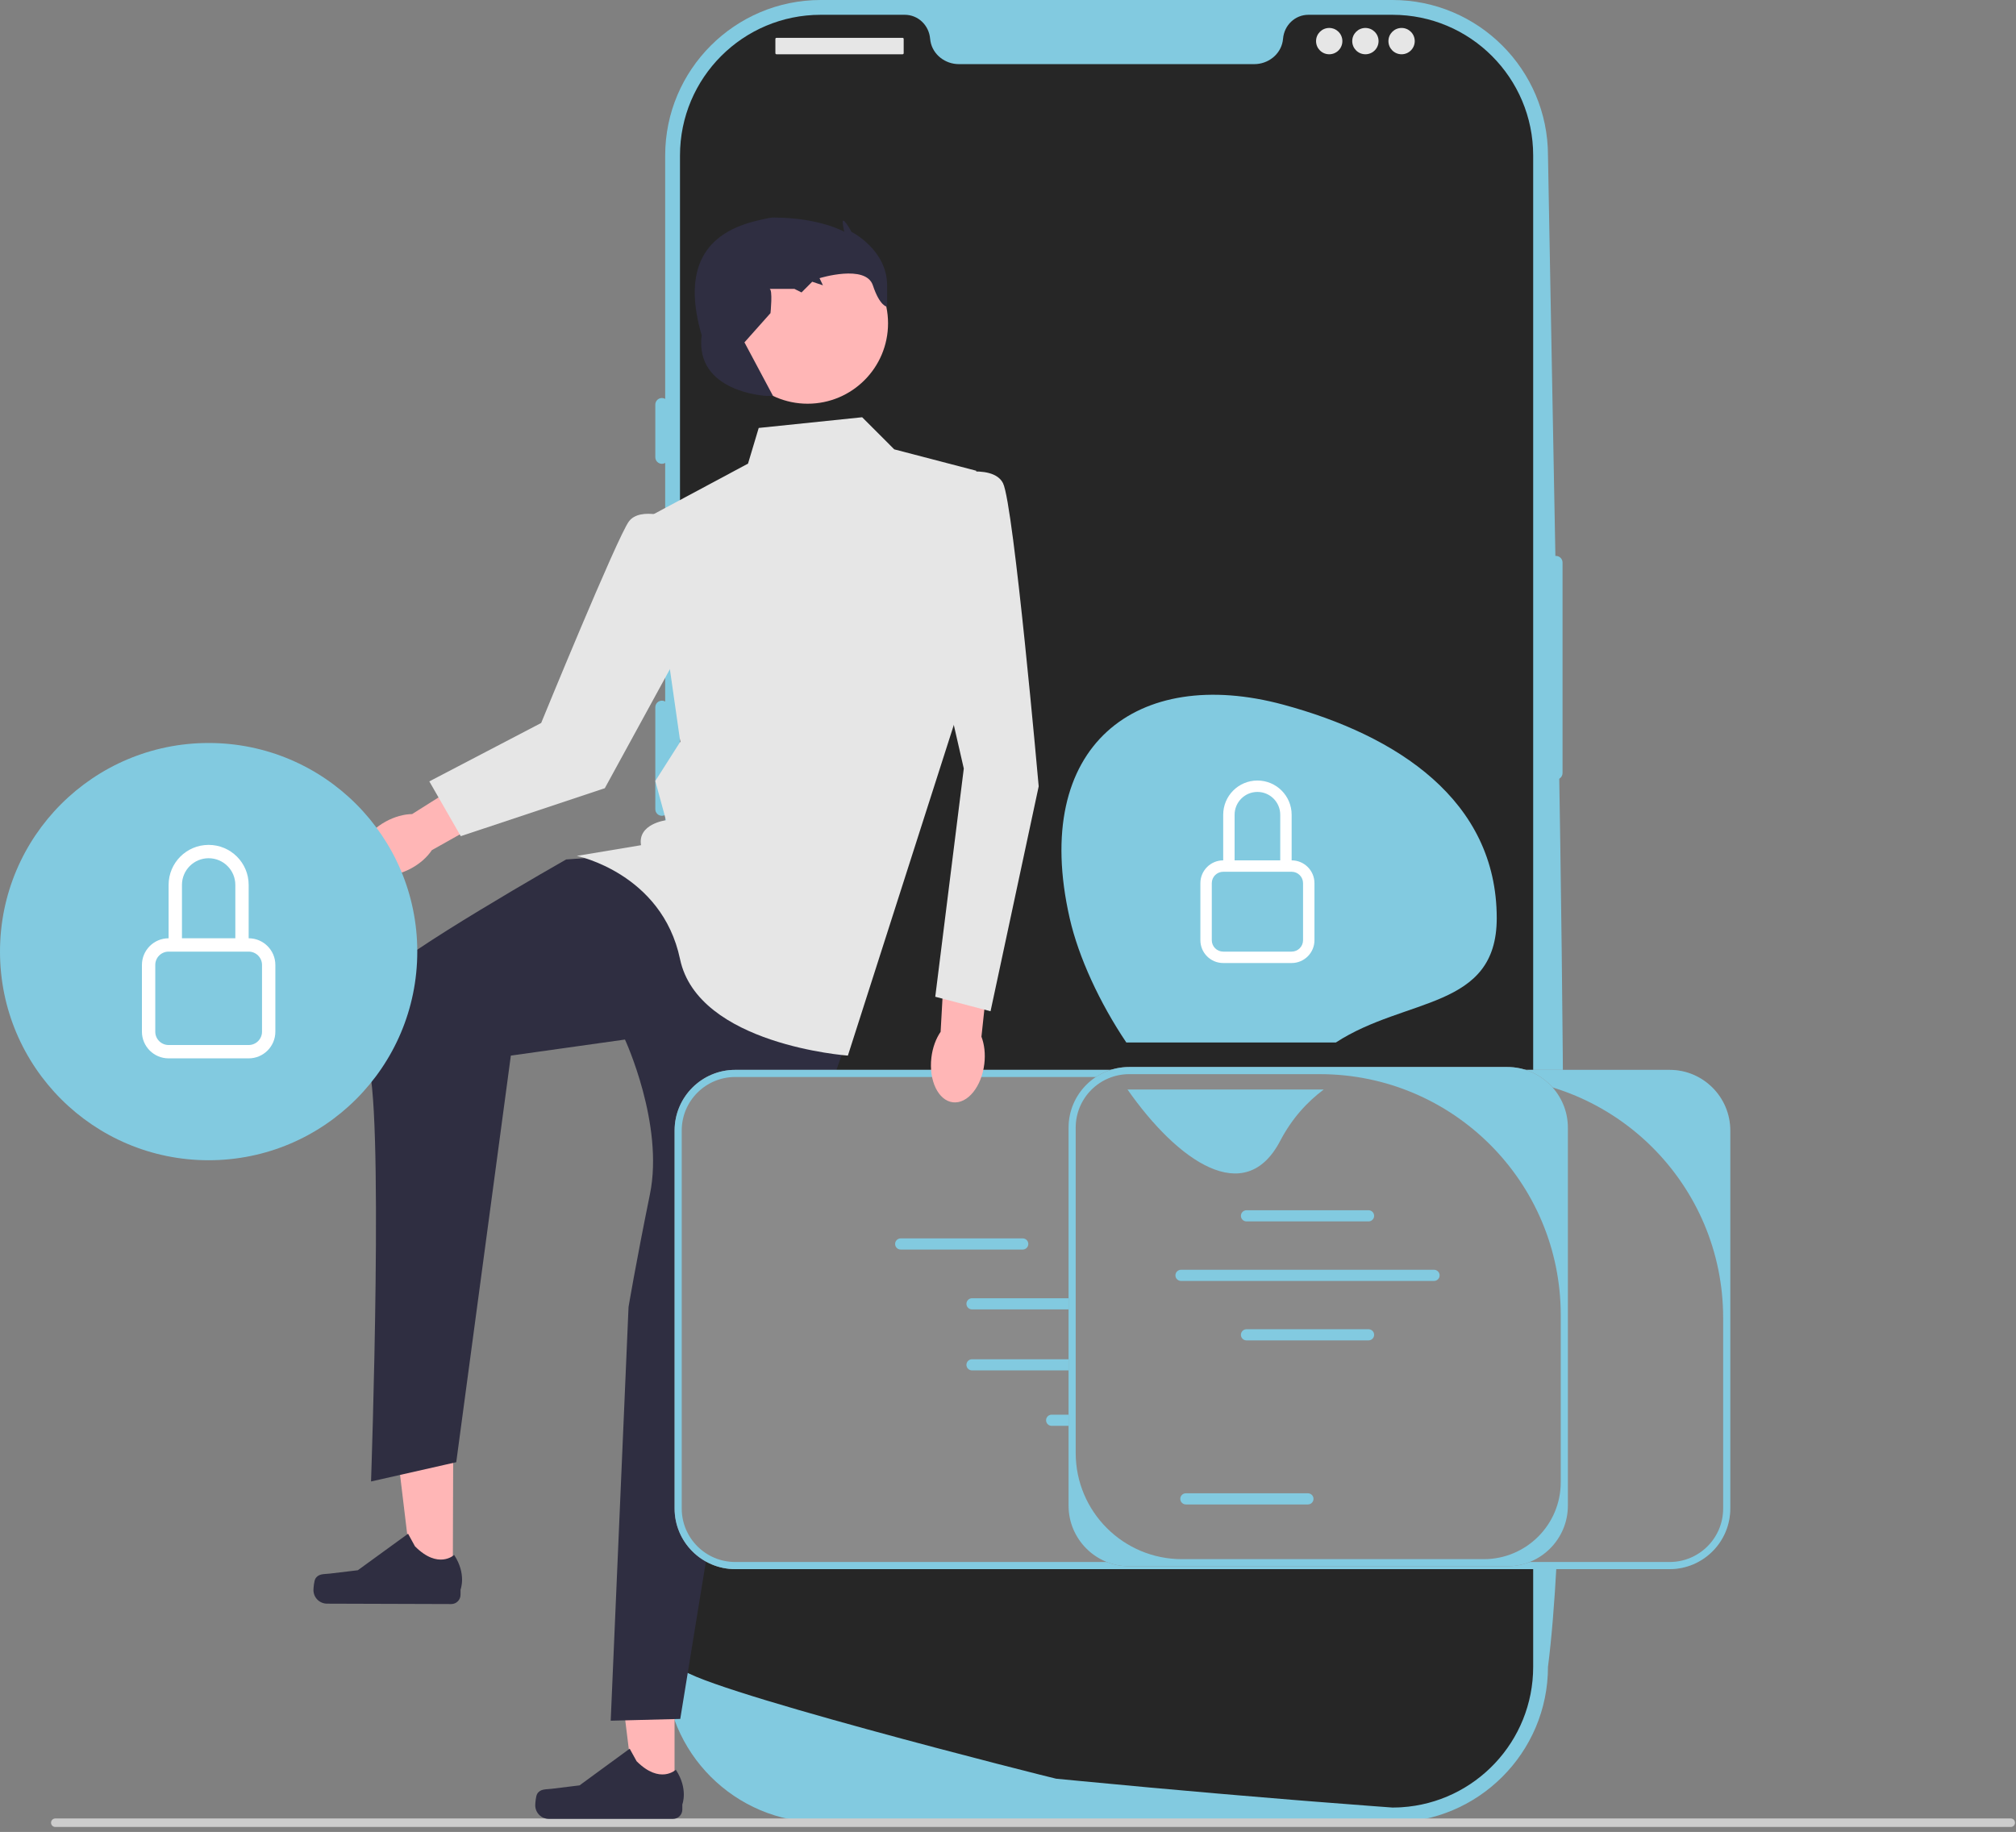<svg width="285" height="259" viewBox="0 0 285 259" fill="none" xmlns="http://www.w3.org/2000/svg">
<rect x="0" y="0" width="285" height="259" fill="#808080" stroke="none"/>
<g clip-path="url(#clip0_9_11283)">
<path d="M196.85 257.646H116.022C103.899 257.646 94.036 247.783 94.036 235.659V21.986C94.036 9.863 103.899 0 116.022 0H196.85C208.973 0 218.836 9.863 218.836 21.986C220.341 107.791 222.907 203.878 218.836 235.659C218.836 247.783 208.973 257.646 196.85 257.646H196.85Z" fill="#82CAE0"/>
<path d="M219.964 78.596C219.451 78.596 219.034 79.013 219.034 79.526V109.29C219.034 109.803 219.451 110.221 219.964 110.221C220.477 110.221 220.894 109.803 220.894 109.29V79.526C220.894 79.013 220.477 78.596 219.964 78.596Z" fill="#82CAE0"/>
<path d="M216.744 21.987V235.656C216.744 246.208 208.531 254.84 198.146 255.509H198.141C197.988 255.519 197.834 255.528 197.676 255.533C197.402 255.547 197.128 255.551 196.848 255.551C196.848 255.551 195.825 255.477 193.956 255.337C192.068 255.198 189.319 254.988 185.892 254.714C184.864 254.635 183.78 254.547 182.636 254.454C180.357 254.268 177.855 254.063 175.172 253.83C174.102 253.742 172.995 253.644 171.865 253.547C166.089 253.049 159.62 252.468 152.798 251.807C151.644 251.7 150.482 251.589 149.31 251.473C149.003 251.44 96.129 238.149 96.129 235.656V21.987C96.129 10.997 105.035 2.091 116.024 2.091H127.902C129.799 2.091 131.325 3.57 131.488 5.463C131.502 5.589 131.516 5.714 131.539 5.84C131.883 7.742 133.627 9.067 135.562 9.067H177.311C179.246 9.067 180.99 7.742 181.334 5.84C181.357 5.714 181.371 5.589 181.385 5.463C181.548 3.57 183.073 2.091 184.971 2.091H196.848C207.838 2.091 216.744 10.997 216.744 21.987H216.744Z" fill="#262626"/>
<path d="M93.571 56.272C93.058 56.272 92.641 56.689 92.641 57.202V64.643C92.641 65.156 93.058 65.573 93.571 65.573C94.084 65.573 94.501 65.156 94.501 64.643V57.202C94.501 56.689 94.084 56.272 93.571 56.272Z" fill="#82CAE0"/>
<path d="M93.571 78.596C93.058 78.596 92.641 79.013 92.641 79.526V93.943C92.641 94.456 93.058 94.873 93.571 94.873C94.084 94.873 94.501 94.456 94.501 93.943V79.526C94.501 79.013 94.084 78.596 93.571 78.596V78.596Z" fill="#82CAE0"/>
<path d="M93.571 99.059C93.058 99.059 92.641 99.476 92.641 99.989V114.406C92.641 114.919 93.058 115.336 93.571 115.336C94.084 115.336 94.501 114.919 94.501 114.406V99.989C94.501 99.476 94.084 99.059 93.571 99.059Z" fill="#82CAE0"/>
<path d="M127.597 5.349H109.772C109.686 5.349 109.616 5.419 109.616 5.505V7.518C109.616 7.604 109.686 7.674 109.772 7.674H127.597C127.683 7.674 127.753 7.604 127.753 7.518V5.505C127.753 5.419 127.683 5.349 127.597 5.349Z" fill="#E6E6E6"/>
<path d="M187.91 7.673C188.937 7.673 189.77 6.84 189.77 5.812C189.77 4.785 188.937 3.952 187.91 3.952C186.883 3.952 186.05 4.785 186.05 5.812C186.05 6.84 186.883 7.673 187.91 7.673Z" fill="#E6E6E6"/>
<path d="M193.026 7.673C194.053 7.673 194.886 6.84 194.886 5.812C194.886 4.785 194.053 3.952 193.026 3.952C191.998 3.952 191.165 4.785 191.165 5.812C191.165 6.84 191.998 7.673 193.026 7.673Z" fill="#E6E6E6"/>
<path d="M198.141 7.673C199.168 7.673 200.001 6.84 200.001 5.812C200.001 4.785 199.168 3.952 198.141 3.952C197.114 3.952 196.281 4.785 196.281 5.812C196.281 6.84 197.114 7.673 198.141 7.673Z" fill="#E6E6E6"/>
<path d="M7.217 257.696C7.217 258.029 7.484 258.296 7.817 258.296H284.261C284.594 258.296 284.861 258.029 284.861 257.696C284.861 257.363 284.594 257.096 284.261 257.096H7.817C7.484 257.096 7.217 257.363 7.217 257.696Z" fill="#CCCCCC"/>
<path d="M95.36 253.755L89.691 253.754L86.994 231.888L95.361 231.888L95.36 253.755Z" fill="#FFB6B6"/>
<path d="M75.937 253.627C75.76 253.924 75.667 254.883 75.667 255.229C75.667 256.292 76.529 257.153 77.591 257.153H95.148C95.873 257.153 96.46 256.565 96.46 255.84V255.11C96.46 255.11 97.329 252.913 95.541 250.205C95.541 250.205 93.318 252.325 89.998 249.004L89.018 247.23L81.93 252.415L78.001 252.898C77.141 253.004 76.379 252.882 75.937 253.627H75.937V253.627H75.937Z" fill="#2F2E41"/>
<path d="M64.01 223.385L58.341 223.367L55.713 201.492L64.08 201.519L64.01 223.385Z" fill="#FFB6B6"/>
<path d="M44.587 223.194C44.41 223.491 44.314 224.45 44.312 224.795C44.309 225.858 45.168 226.722 46.23 226.726L63.787 226.781C64.512 226.784 65.101 226.198 65.103 225.473L65.106 224.742C65.106 224.742 65.981 222.548 64.202 219.835C64.202 219.835 61.973 221.948 58.663 218.616L57.689 216.839L50.584 222.001L46.654 222.472C45.794 222.575 45.032 222.451 44.587 223.194H44.587V223.194Z" fill="#2F2E41"/>
<path d="M87.091 121.006L80.033 121.51C80.033 121.51 56.136 135.097 54.12 138.122C52.103 141.147 49.33 145.433 51.851 149.97C54.372 154.508 52.453 209.451 52.453 209.451L64.499 206.726L72.218 149.241L88.352 146.972C88.352 146.972 93.898 158.937 91.881 168.837C89.865 178.736 88.856 184.786 88.856 184.786L86.335 243.273L96.167 243.021L104.99 188.82L120.116 145.963L100.453 122.771L87.091 121.006Z" fill="#2F2E41"/>
<path d="M121.881 58.991L107.259 60.503L105.747 65.545L91.629 73.108L96.167 104.872L92.638 110.418L94.15 115.965C94.15 115.965 90.117 116.469 90.621 119.494L81.545 121.006C81.545 121.006 93.582 123.464 96.135 135.596C98.688 147.729 119.864 149.241 119.864 149.241L136.502 97.309L138.015 66.554L126.419 63.529L121.881 58.991Z" fill="#E6E6E6"/>
<path d="M114.175 57.077C120.453 57.077 125.542 51.988 125.542 45.71C125.542 39.433 120.453 34.344 114.175 34.344C107.898 34.344 102.809 39.433 102.809 45.71C102.809 51.988 107.898 57.077 114.175 57.077Z" fill="#FFB6B6"/>
<path d="M108.268 55.966C108.268 55.966 98.184 55.462 99.192 47.395C96.696 38.804 98.906 33.226 106.755 31.261C106.755 31.261 108.772 30.756 109.276 30.756C115.908 30.756 119.36 32.773 119.36 32.773C119.36 32.773 118.856 30.776 119.36 31.27C119.864 31.765 120.368 32.773 120.368 32.773C120.368 32.773 125.41 35.294 125.41 40.336C125.41 45.378 125.41 43.361 125.41 43.361C125.41 43.361 124.402 43.361 123.394 40.336C122.385 37.311 115.856 39.328 115.856 39.328L116.335 40.336L114.822 39.832L113.31 41.344L112.301 40.84C112.301 40.84 108.268 40.84 108.772 40.84C109.276 40.84 108.925 44.267 108.925 44.267L105.243 48.403L109.276 55.966H108.268Z" fill="#2F2E41"/>
<path d="M54.544 116.142C51.673 117.709 50.154 120.46 51.151 122.287C52.148 124.113 55.283 124.324 58.154 122.757C59.411 122.072 60.408 121.159 61.049 120.196L73.129 113.405L69.821 107.804L58.264 115.093C57.108 115.111 55.8 115.457 54.544 116.142H54.544Z" fill="#FFB6B6"/>
<path d="M95.282 73.343C95.282 73.343 90.546 71.54 88.915 73.71C87.283 75.88 76.505 102.215 76.505 102.215L60.692 110.473L65.138 118.217L85.501 111.438L98.937 86.867L95.282 73.343Z" fill="#E6E6E6"/>
<path d="M244.609 159.828V213.273C244.609 217.999 240.764 221.844 236.038 221.844H103.939C99.213 221.844 95.368 217.999 95.368 213.273V159.828C95.368 155.102 99.213 151.257 103.939 151.257H236.038C240.764 151.257 244.609 155.102 244.609 159.828Z" fill="#8A8A8A"/>
<path d="M244.609 159.828V213.273C244.609 217.999 240.764 221.844 236.038 221.844H103.939C99.213 221.844 95.368 217.999 95.368 213.273V159.828C95.368 155.102 99.213 151.257 103.939 151.257H236.038C240.764 151.257 244.609 155.102 244.609 159.828ZM236.038 220.835C240.215 220.835 243.601 217.449 243.601 213.273V186.328C243.601 167.516 228.35 152.265 209.538 152.265H103.939C99.763 152.265 96.376 155.651 96.376 159.828V213.273C96.376 217.449 99.763 220.835 103.939 220.835H236.038Z" fill="#82CAE0"/>
<path d="M154.667 183.545H137.413C136.978 183.545 136.624 183.899 136.624 184.334C136.624 184.769 136.978 185.123 137.413 185.123H154.667C155.101 185.123 155.455 184.769 155.455 184.334C155.455 183.899 155.101 183.545 154.667 183.545Z" fill="#82CAE0"/>
<path d="M180.884 183.545H163.631C163.196 183.545 162.842 183.899 162.842 184.334C162.842 184.769 163.196 185.123 163.631 185.123H180.884C181.319 185.123 181.673 184.769 181.673 184.334C181.673 183.899 181.319 183.545 180.884 183.545Z" fill="#82CAE0"/>
<path d="M154.666 192.171H137.413C136.978 192.171 136.624 192.525 136.624 192.96C136.624 193.395 136.978 193.749 137.413 193.749H154.666C155.101 193.749 155.455 193.395 155.455 192.96C155.455 192.525 155.101 192.171 154.666 192.171Z" fill="#82CAE0"/>
<path d="M180.885 192.171H163.631C163.196 192.171 162.842 192.525 162.842 192.96C162.842 193.395 163.196 193.749 163.631 193.749H180.885C181.319 193.749 181.673 193.395 181.673 192.96C181.673 192.525 181.319 192.171 180.885 192.171Z" fill="#82CAE0"/>
<path d="M207.891 192.96C207.891 192.525 207.538 192.171 207.103 192.171H189.849C189.414 192.171 189.06 192.525 189.06 192.96C189.06 193.395 189.414 193.749 189.849 193.749H207.103C207.538 193.749 207.891 193.395 207.891 192.96Z" fill="#82CAE0"/>
<path d="M144.583 176.66C145.017 176.66 145.371 176.306 145.371 175.871C145.371 175.436 145.017 175.083 144.583 175.083H127.329C126.894 175.083 126.54 175.436 126.54 175.871C126.54 176.306 126.894 176.66 127.329 176.66H144.583Z" fill="#82CAE0"/>
<path d="M195.395 176.339H212.648C213.083 176.339 213.437 175.985 213.437 175.55C213.437 175.115 213.083 174.762 212.648 174.762H195.395C194.96 174.762 194.606 175.115 194.606 175.55C194.606 175.985 194.96 176.339 195.395 176.339Z" fill="#82CAE0"/>
<path d="M151.851 176.505H187.622C188.057 176.505 188.41 176.151 188.41 175.716C188.41 175.282 188.057 174.928 187.622 174.928H151.851C151.416 174.928 151.062 175.282 151.062 175.716C151.062 176.151 151.416 176.505 151.851 176.505Z" fill="#82CAE0"/>
<path d="M165.925 200.007H148.671C148.236 200.007 147.882 200.361 147.882 200.796C147.882 201.231 148.236 201.585 148.671 201.585H165.925C166.36 201.585 166.714 201.231 166.714 200.796C166.714 200.361 166.36 200.007 165.925 200.007Z" fill="#82CAE0"/>
<path d="M221.649 159.426V212.871C221.649 217.597 217.804 221.442 213.078 221.442H159.633C154.907 221.442 151.062 217.597 151.062 212.871V159.426C151.062 154.7 154.907 150.855 159.633 150.855H213.078C217.804 150.855 221.649 154.7 221.649 159.426Z" fill="#8A8A8A"/>
<path d="M221.649 159.426V212.871C221.649 217.597 217.804 221.442 213.078 221.442H159.633C154.907 221.442 151.062 217.597 151.062 212.871V159.426C151.062 154.7 154.907 150.855 159.633 150.855H213.078C217.804 150.855 221.649 154.7 221.649 159.426ZM209.762 220.434C215.77 220.434 220.641 215.563 220.641 209.555V185.926C220.641 167.114 205.39 151.863 186.578 151.863H159.633C155.456 151.863 152.07 155.249 152.07 159.426V205.414C152.07 213.709 158.795 220.434 167.09 220.434H209.762V220.434H209.762Z" fill="#82CAE0"/>
<path d="M193.47 172.683H176.216C175.781 172.683 175.427 172.329 175.427 171.894C175.427 171.459 175.781 171.105 176.216 171.105H193.47C193.905 171.105 194.259 171.459 194.259 171.894C194.259 172.329 193.905 172.683 193.47 172.683V172.683Z" fill="#82CAE0"/>
<path d="M193.47 189.505H176.216C175.781 189.505 175.427 189.151 175.427 188.716C175.427 188.281 175.781 187.927 176.216 187.927H193.47C193.905 187.927 194.259 188.281 194.259 188.716C194.259 189.151 193.905 189.505 193.47 189.505V189.505Z" fill="#82CAE0"/>
<path d="M184.899 212.698H167.645C167.21 212.698 166.856 212.344 166.856 211.909C166.856 211.474 167.21 211.12 167.645 211.12H184.899C185.334 211.12 185.688 211.474 185.688 211.909C185.688 212.344 185.334 212.698 184.899 212.698V212.698Z" fill="#82CAE0"/>
<path d="M202.728 181.099H166.957C166.523 181.099 166.169 180.745 166.169 180.31C166.169 179.875 166.523 179.521 166.957 179.521H202.728C203.163 179.521 203.517 179.875 203.517 180.31C203.517 180.745 203.163 181.099 202.728 181.099V181.099Z" fill="#82CAE0"/>
<path d="M211.593 129.81C211.593 113.138 197.502 103.966 181.405 99.622C160.768 94.053 145.654 105.323 151.218 129.81C152.479 135.36 155.494 141.842 159.227 147.386H188.851C198.746 140.944 211.593 142.751 211.593 129.81H211.593Z" fill="#82CAE0"/>
<path d="M180.962 161.327C182.647 158.114 184.784 155.797 187.138 154.033H159.392C166.533 164.233 176.003 170.78 180.962 161.327Z" fill="#82CAE0"/>
<path d="M177.76 111.963C179.542 111.963 180.986 113.407 180.986 115.188V121.638H174.535V115.188C174.535 113.407 175.979 111.963 177.76 111.963ZM182.598 121.638V115.188C182.598 112.516 180.432 110.35 177.76 110.35C175.089 110.35 172.923 112.516 172.923 115.188V121.638C171.141 121.638 169.697 123.082 169.697 124.864V132.927C169.697 134.708 171.141 136.152 172.923 136.152H182.598C184.38 136.152 185.824 134.708 185.824 132.927V124.864C185.824 123.082 184.38 121.638 182.598 121.638H182.598ZM172.923 123.251H182.598C183.489 123.251 184.211 123.973 184.211 124.864V132.927C184.211 133.817 183.489 134.539 182.598 134.539H172.923C172.032 134.539 171.31 133.817 171.31 132.927V124.864C171.31 123.973 172.032 123.251 172.923 123.251Z" fill="white"/>
<path d="M131.67 149.515C131.281 152.762 132.641 155.595 134.708 155.842C136.774 156.09 138.764 153.658 139.153 150.411C139.323 148.99 139.158 147.648 138.746 146.567L140.221 132.788L133.74 132.233L132.974 145.876C132.318 146.829 131.841 148.094 131.67 149.515Z" fill="#FFB6B6"/>
<path d="M133.225 67.31C133.225 67.31 140.284 65.293 141.797 68.318C143.309 71.344 146.839 111.175 146.839 111.175L140.032 142.969L132.217 140.922L136.25 108.654L130.704 84.453L133.225 67.31Z" fill="#E6E6E6"/>
<path d="M29.495 164.035C45.785 164.035 58.991 150.83 58.991 134.54C58.991 118.25 45.785 105.044 29.495 105.044C13.206 105.044 0 118.25 0 134.54C0 150.83 13.206 164.035 29.495 164.035Z" fill="#82CAE0"/>
<path d="M29.495 121.336C31.579 121.336 33.268 123.025 33.268 125.109V132.654H25.723V125.109C25.723 123.025 27.412 121.336 29.495 121.336ZM35.154 132.654V125.109C35.154 121.983 32.621 119.45 29.495 119.45C26.37 119.45 23.836 121.983 23.836 125.109V132.654C21.753 132.654 20.064 134.343 20.064 136.427V145.858C20.064 147.942 21.753 149.631 23.836 149.631H35.154C37.238 149.631 38.927 147.942 38.927 145.858V136.427C38.927 134.343 37.238 132.654 35.154 132.654H35.154ZM23.836 134.54H35.154C36.196 134.54 37.041 135.385 37.041 136.427V145.858C37.041 146.9 36.196 147.745 35.154 147.745H23.836C22.794 147.745 21.95 146.9 21.95 145.858V136.427C21.95 135.385 22.794 134.54 23.836 134.54Z" fill="white"/>
</g>
<defs>
<clipPath id="clip0_9_11283">
<rect width="284.861" height="258.296" fill="white"/>
</clipPath>
</defs>
</svg>
